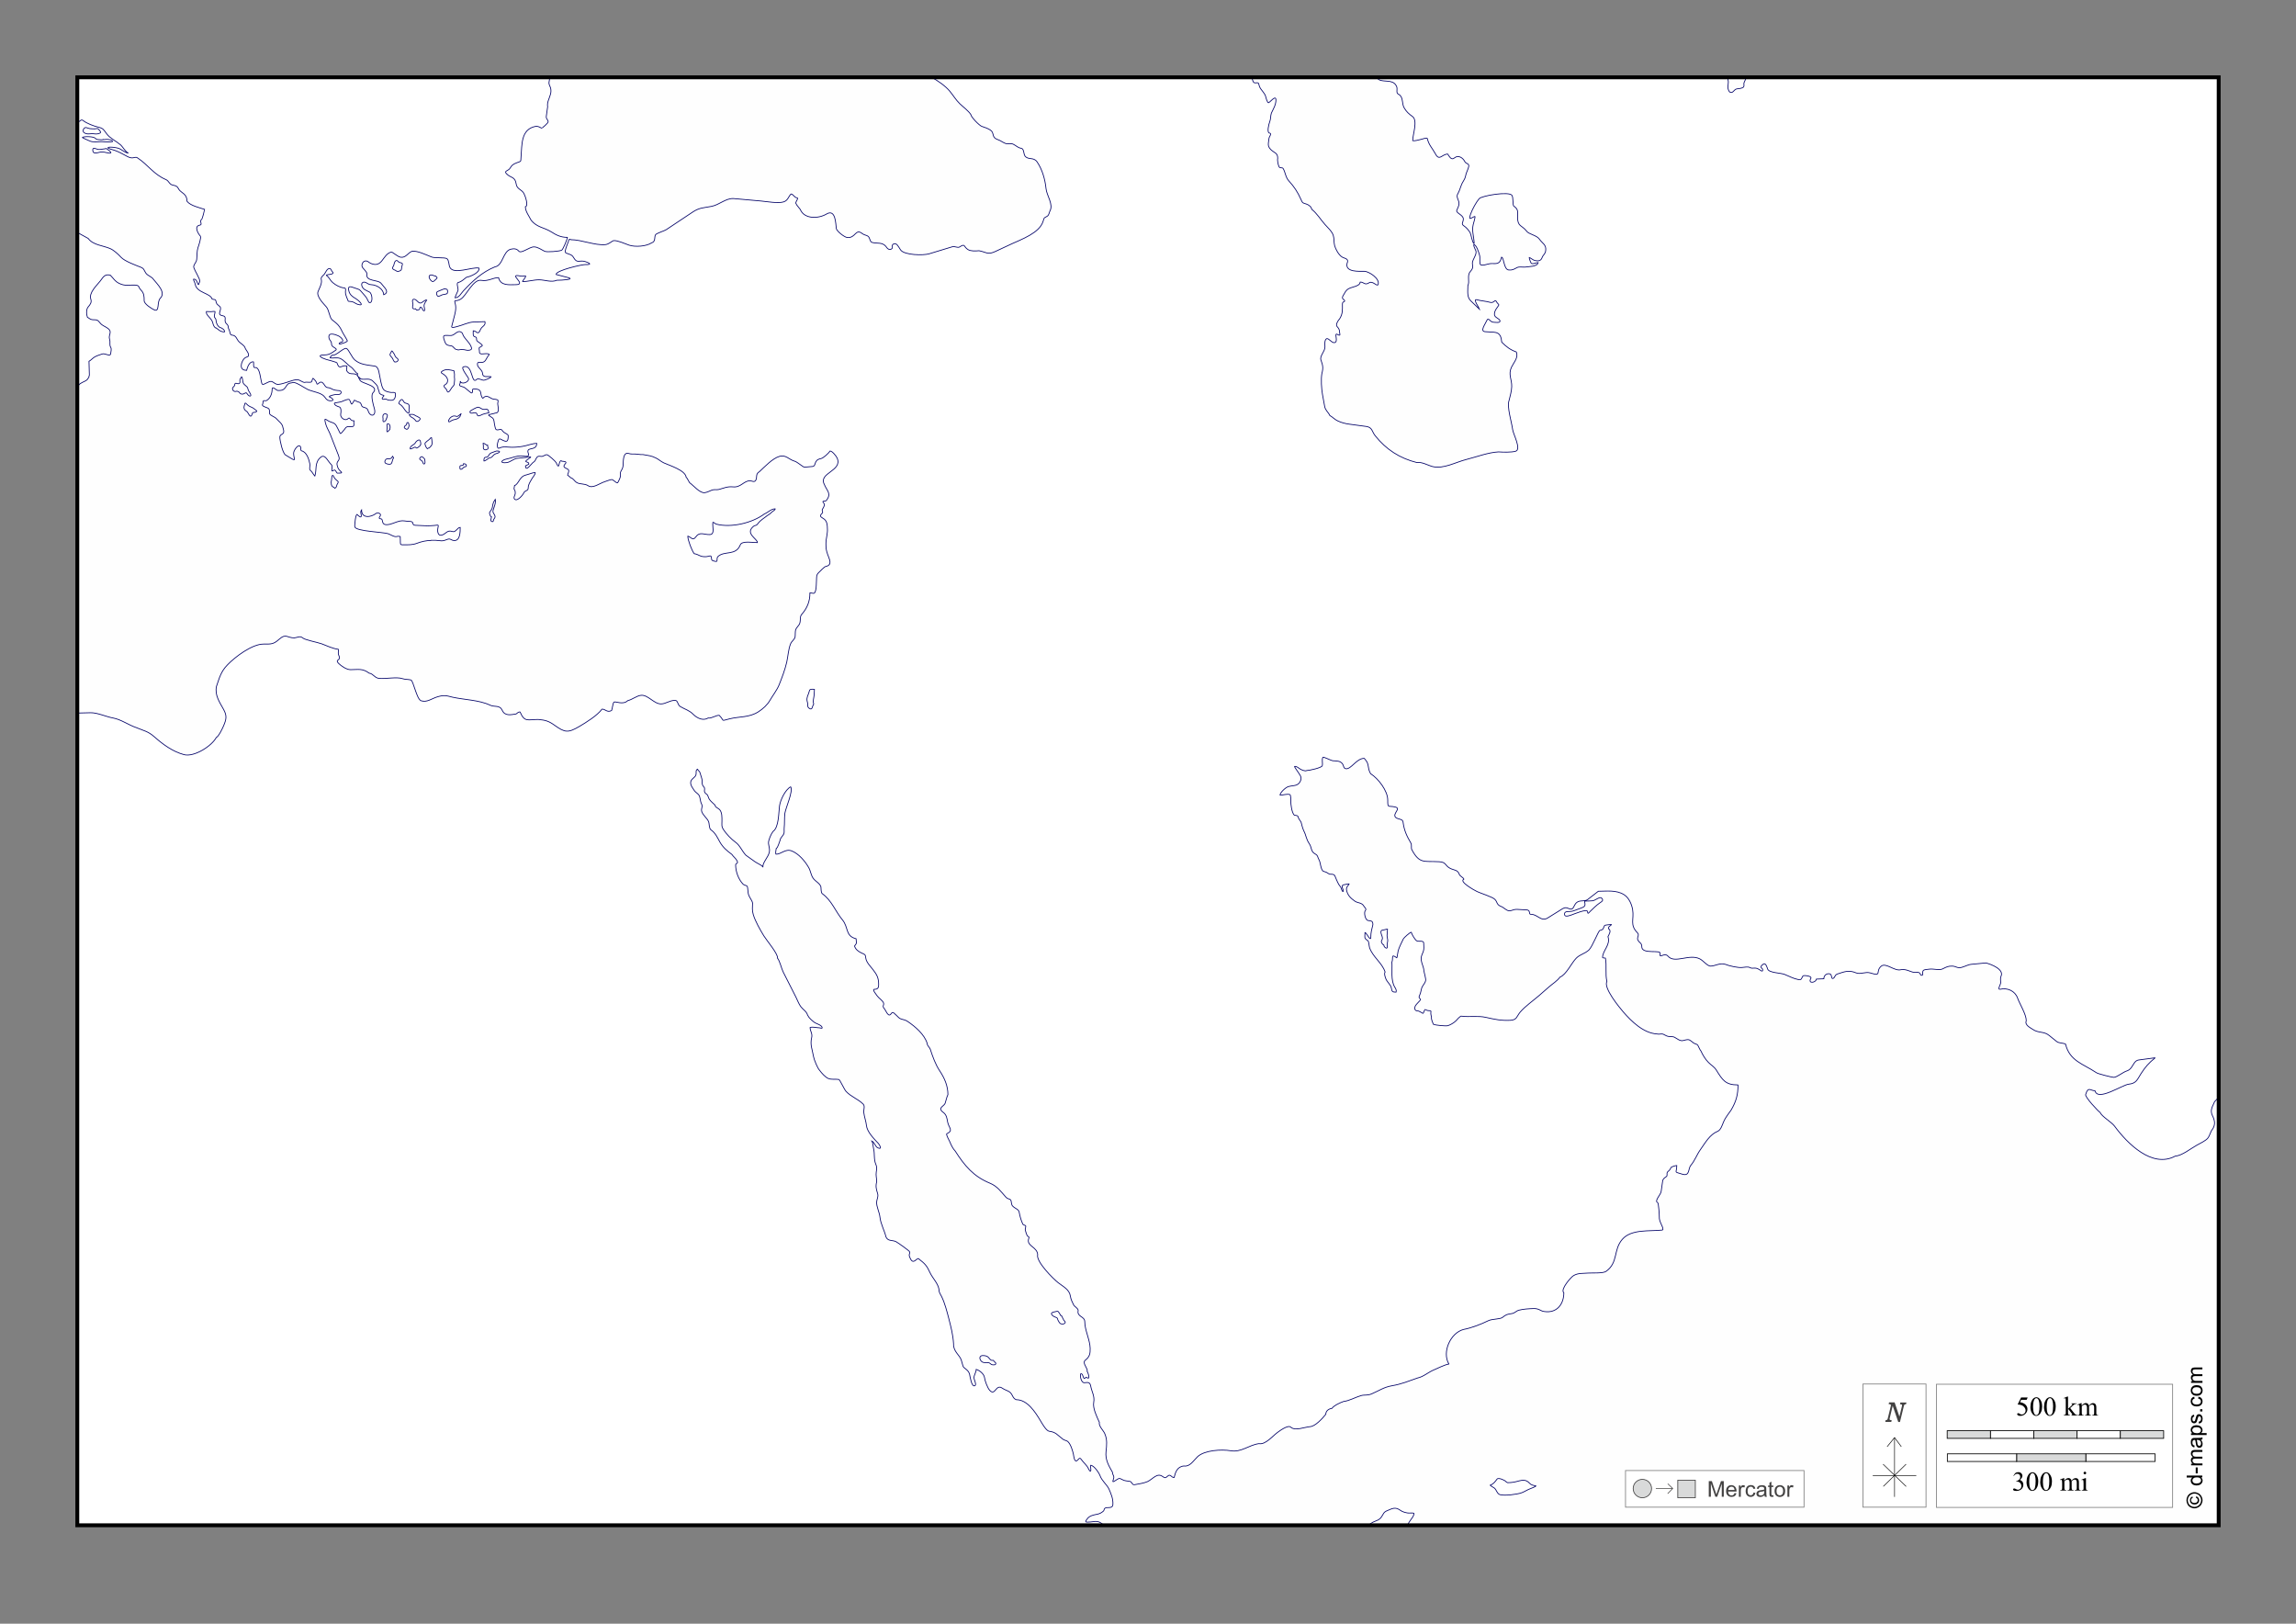 <?xml version="1.0" encoding="UTF-8"?>
<!DOCTYPE svg PUBLIC "-//W3C//DTD SVG 1.1//EN" "http://www.w3.org/Graphics/SVG/1.1/DTD/svg11.dtd">
<!-- Creator: CorelDRAW -->
<svg xmlns="http://www.w3.org/2000/svg" xml:space="preserve" width="297mm" height="210mm" version="1.1" style="shape-rendering:geometricPrecision; text-rendering:geometricPrecision; image-rendering:optimizeQuality; fill-rule:evenodd; clip-rule:evenodd"
viewBox="0 0 29700 21000"
 xmlns:xlink="http://www.w3.org/1999/xlink">
 <rect x="0" y="0" width="29700" height="21000" fill="#808080" stroke="none"/>
 <defs>
  <style type="text/css">
   <![CDATA[
    .str1 {stroke:black;stroke-width:10;stroke-opacity:0.502}
    .str3 {stroke:black;stroke-width:50}
    .str5 {stroke:#434242;stroke-width:10}
    .str2 {stroke:black;stroke-width:10}
    .str0 {stroke:#000066;stroke-width:10}
    .str6 {stroke:#2B2A29;stroke-width:7.62}
    .str4 {stroke:black;stroke-width:7.62}
    .fil6 {fill:none}
    .fil0 {fill:#FEFEFE}
    .fil8 {fill:#D9DADA}
    .fil1 {fill:white}
    .fil5 {fill:#FEFEFE;fill-rule:nonzero}
    .fil4 {fill:#D9DADA;fill-rule:nonzero}
    .fil7 {fill:#434242;fill-rule:nonzero}
    .fil3 {fill:black;fill-rule:nonzero}
    .fil2 {fill:#FEFEFE;fill-rule:nonzero;fill-opacity:0.502}
   ]]>
  </style>
 </defs>
 <g id="Plan_x0020_1">
  <rect class="fil0" x="1000" y="1000" width="27700" height="18727"/>
  <path class="fil1 str0" d="M1005 3009l136 75c64,88 194,91 286,132 48,21 103,73 139,112 48,51 186,101 252,127 48,19 42,36 67,75 24,37 79,48 101,84 51,64 163,168 87,244 -45,45 -6,182 -77,150 -35,-16 -131,-76 -131,-119 0,-56 -1,-97 -43,-139 -36,-36 -12,-61 -78,-63 -81,-3 -126,16 -203,-22 -58,-29 -68,-60 -114,-106 -74,-19 -93,28 -130,75 -49,62 -150,153 -122,236 13,40 -7,68 -34,99 -28,31 -24,99 -10,135 23,11 38,30 66,31 62,2 63,-1 101,46 25,31 68,43 100,68 60,48 0,77 20,142 12,38 -6,67 14,101 14,23 2,54 0,80 -3,47 -75,-7 -109,6 -29,11 -64,20 -92,35 -31,16 -53,46 -80,60 0,60 5,119 5,178 -3,4 -6,24 -7,30 -8,6 -12,20 -20,28 -35,33 -85,34 -115,77l-13 21 5 -1996zm-5 -2009l0 579c36,0 45,-45 77,-19 43,36 138,71 193,84 69,16 70,34 111,88 45,59 122,93 178,141 29,25 67,96 102,107 -40,0 -94,-54 -135,-64 -31,-8 -92,-18 -123,-10 -36,9 68,34 82,39 51,19 95,42 142,68 25,14 53,29 82,29 24,0 48,-17 70,0 134,88 208,213 368,281 39,17 42,62 88,71 88,16 51,44 110,87 47,34 74,61 74,122 42,57 165,84 228,105 0,10 -31,122 -35,125 -41,29 16,72 -28,79 -80,14 -18,114 8,142 14,15 -23,128 -31,149 -15,45 -11,102 -16,149 -5,44 -28,52 -39,90 -7,24 44,102 55,130 9,22 18,30 22,56 4,24 -13,36 -13,52l-1 1c-19,0 -18,-82 -67,-69 0,8 20,45 23,63 18,114 197,114 219,193 15,8 44,-1 48,21 9,49 14,41 51,75 38,35 -45,104 29,117 79,14 12,63 57,105 38,36 11,36 34,77 12,21 10,70 36,71 61,3 59,54 95,88 22,21 69,48 76,76 11,33 54,67 44,106 -3,11 -39,15 -54,32 -42,45 -71,153 25,153 1,2 3,1 5,1 10,-40 38,-122 90,-109 3,23 -6,77 16,73 59,-12 69,109 79,152 17,73 5,83 85,41 64,-33 66,0 115,21 31,14 130,-22 164,-33 37,-11 76,-28 115,-23 29,4 60,34 88,34 22,-9 56,3 81,-4 17,-5 13,-35 24,-49 4,-5 45,42 47,54 12,71 42,-64 100,28 36,58 43,23 96,54 29,17 65,21 100,23 37,2 31,61 -30,49 -15,-3 -99,16 -102,29 16,4 79,45 33,52 -47,7 -68,-14 -92,-49 -35,-51 -143,-66 -203,-89 -40,-15 -169,-107 -204,-97 -34,10 -58,2 -81,36 -36,55 -49,70 -119,67 -21,-5 -72,-65 -72,-15 0,56 -24,119 -74,146 -11,6 -34,-6 -41,6 -5,8 -1,28 -8,41 -18,29 57,39 76,55 17,14 14,40 13,60 -2,28 65,44 89,71 27,31 80,68 84,112 39,115 -36,71 -39,127 -2,41 37,210 73,231l81 49c60,36 24,-8 24,-71 0,-41 71,-139 92,-77 5,15 -5,42 12,46 65,15 94,107 106,168 5,23 -10,70 4,81 30,24 36,51 61,77 27,-82 -8,-174 76,-244 57,-47 94,58 135,94 21,19 8,48 8,72 0,33 21,-10 43,3 11,7 21,37 29,37 109,0 28,-11 5,-75 -37,-100 45,-64 9,-156l-106 -271c-20,-50 -49,-90 -62,-145 -22,-91 11,-35 59,-18 62,22 69,22 102,91l29 59c9,18 46,-44 57,-51 27,-46 46,-35 92,-35 47,0 21,-40 30,-75 -59,0 -46,-59 -79,-27 -35,34 -102,-14 -93,-61 5,-26 11,-84 -20,-93 -21,-6 -61,-20 -62,-47 0,-6 72,-12 94,-21 21,-8 82,-39 101,-26 8,5 22,73 34,56 55,-74 -2,-50 94,-21 21,6 25,30 32,47 12,28 67,10 81,59 26,92 111,76 81,-27 -12,-41 -50,-170 -17,-202 83,-83 -102,-113 -153,-147 -36,-25 -28,-73 -64,-90 -46,-22 -90,13 -126,-53 2,-18 6,-37 6,-55 -30,-10 -43,-3 -75,8 -37,13 -44,-27 -54,-50 -4,-10 -121,-39 -141,-45 -57,-17 -130,-58 -19,-58 61,0 95,-27 143,-61 34,-23 -53,-35 -53,-76 0,-49 -28,-46 -34,-86 -13,-81 98,-35 129,-20 22,11 83,67 29,78 -24,5 -45,34 0,21 22,-6 62,-18 80,-34 6,-5 -47,-86 -57,-105 -22,-42 -33,-72 -65,-107 -24,-25 -50,-43 -76,-65 -32,-27 -39,-125 -72,-164 -37,-44 -133,-136 -109,-200 14,-38 36,-72 43,-113 10,-61 -29,-49 37,-110 19,-24 33,-70 64,-75 26,-4 24,25 41,41 48,45 -101,30 -74,50 35,26 47,63 77,89 44,37 95,65 152,71 23,3 16,28 15,44 -2,31 6,51 17,82 31,58 -4,42 64,51 26,3 51,27 77,35 104,31 6,-57 -26,-75 -42,-23 -76,-50 -88,-97 -20,-77 28,-57 74,-40 54,20 59,11 98,60 20,26 47,49 62,78 4,8 25,53 31,53 52,4 36,-119 3,-137 -44,-24 -88,-33 -101,-85 -9,-37 21,-53 50,-40 32,14 37,28 75,29 66,2 158,56 158,130 8,0 19,-12 27,-16 38,-39 -33,-92 -57,-128 -38,-57 -207,-20 -187,-128 3,-17 -41,-62 -53,-76 -24,-26 -6,-81 28,-88 35,-7 47,18 74,30 155,66 151,-116 266,-146 17,-4 81,62 125,67 66,8 92,-60 146,-78 73,-7 180,47 249,74 48,19 171,2 201,23 26,18 23,82 37,111 49,100 286,-8 377,10 14,58 -113,111 -162,119 -36,26 -60,56 -106,67 -32,8 7,78 -5,109 -11,28 -30,60 -37,89 53,0 77,-56 108,-89 118,-126 241,-243 409,-311 103,-15 102,-202 204,-228 40,-10 77,-8 103,24 32,39 136,-54 197,-54 50,0 96,37 139,57 28,13 194,1 221,-15 16,-9 73,-144 73,-165 -85,0 -141,-28 -212,-73 -91,-57 -181,-54 -257,-148 -27,-54 -75,-115 -75,-175 45,-11 -4,-147 -20,-174 -27,-49 -89,-54 -98,-117 -15,-105 -70,-76 -127,-137 -36,-38 27,-34 49,-74 23,-41 42,-49 87,-68 61,-22 47,-8 53,-77 13,-152 -5,-356 189,-393 27,-5 56,12 78,24 2,1 88,-66 84,-87 -6,-28 -29,-32 -24,-69l17 -122c-10,-57 24,-110 37,-162 7,-26 8,-51 2,-77 -6,-25 -22,-43 -22,-70l12 -77 -6113 0zm21583 0l6117 0 0 13193 -54 56c-11,33 -32,61 -39,98 -6,29 0,58 13,84 29,58 40,113 1,172 -26,28 -34,81 -61,116 -27,35 -102,69 -141,91 -80,44 -191,136 -282,143 -296,159 -617,-161 -783,-387 -40,-54 -168,-127 -186,-176 -28,-19 -199,-201 -189,-234 33,-109 61,-49 120,-49l1 1c36,141 350,-77 438,-86 97,-10 109,-60 157,-136 54,-84 102,-140 180,-202l0 -3 -208 28c-78,10 -72,116 -156,142 -47,14 -128,82 -168,83 -21,0 -218,-48 -229,-63 -171,-114 -341,-148 -395,-367 -33,-17 -85,-10 -115,-34l-98 -79c-68,-55 -136,-27 -210,-77 -32,-22 -109,-57 -85,-112 0,-83 -84,-214 -113,-295 -33,-91 -129,-134 -223,-113 -43,10 5,-61 5,-84 0,-25 -7,-61 4,-83 43,-89 -123,-155 -195,-173l-190 18c-53,5 -108,45 -158,44 -27,-1 -55,-21 -85,-21 -57,-2 -78,12 -127,36 -42,21 -117,-3 -168,3 -89,10 -91,5 -91,76 -44,22 -10,-44 -81,-34 -62,10 -117,-48 -197,-35 -85,26 -199,-99 -260,-43 -76,69 18,134 -140,85 -61,-19 -128,23 -184,-1 -93,-39 -151,-14 -237,14 -42,13 -29,46 -61,59 -24,9 -10,-51 -38,-59 -46,-13 -80,24 -80,63l-96 4c-6,48 -114,64 -72,-8 20,-34 -96,-44 -102,-33 -23,38 -16,56 -64,46 -64,-13 -115,-43 -174,-66 -50,-20 -203,-19 -219,-70 -5,-16 -25,-86 -55,-63 -71,53 1,42 -9,83 -5,19 -32,-5 -40,-10 -63,-42 -82,-4 -127,-29 -23,-13 -76,-2 -101,0 -51,5 -168,-21 -215,-41 -70,-23 -132,23 -192,23 -40,0 -95,-73 -139,-94 -137,-69 -324,67 -411,-35 -46,-54 -118,42 -101,-35 11,-51 -227,13 -237,-79 0,-60 -26,-51 -49,-90 -22,-36 23,-67 -7,-97 -104,-105 -42,-174 -63,-300 -12,-72 -49,-156 -113,-195 -100,-62 -224,-43 -331,-43l-138 107c-30,23 -78,12 -115,24 -80,28 -48,130 -133,91 -43,-20 -66,-4 -101,19l-169 105c-85,53 -134,-54 -217,-47 -33,-4 2,-55 -55,-58l-127 -7c-35,-2 -64,18 -94,19 -39,1 -70,-42 -107,-56 -65,-24 -46,-59 -84,-94 -33,-31 -177,-75 -228,-99 -40,-19 -238,-131 -171,-160 0,-16 -49,-39 -58,-60 -21,-65 -70,-54 -121,-81 -69,-37 -47,-80 -141,-85 -196,-11 -252,31 -352,-153 -15,-27 2,-60 -14,-89 -54,-93 -87,-163 -101,-273 -6,-42 -63,-29 -98,-60 -39,-50 76,-112 -1,-132 -94,-24 -99,23 -99,-91 0,-120 -123,-279 -222,-341 -27,-54 -22,-58 -33,-113 -7,-37 -27,-59 -49,-85 -101,0 -169,145 -239,134 -28,-4 -27,-40 -40,-60 -30,-44 -77,-39 -126,-43 -28,-2 -125,-58 -131,-43 -15,37 2,75 -7,108 -7,26 -170,62 -202,62 -16,12 -68,-9 -84,-20 -19,-13 -46,-37 -71,-34 -9,1 31,52 36,62 23,38 62,73 41,122 -32,77 -90,58 -160,78 -33,10 -106,76 -106,110 39,0 87,-18 126,-8 15,4 13,68 13,83 0,47 12,140 40,178 12,16 47,1 54,26 9,34 23,41 39,70 7,29 22,86 35,112 33,63 29,106 72,168 31,44 18,101 73,130 43,23 30,40 54,81 18,31 21,136 58,146 40,11 29,8 65,30 29,17 50,-5 78,23 15,35 35,86 54,118 14,23 28,30 34,60 1,6 19,47 23,23 3,-18 -35,-70 2,-80 10,-3 73,-12 74,-16 0,18 -42,40 -34,83 13,69 55,107 109,145 34,24 88,17 112,59 11,20 42,40 23,60 -23,24 -3,122 33,130 39,8 64,0 64,54 -15,60 -27,101 -27,162 0,66 -56,-60 -75,-60 0,51 -17,74 33,102 20,11 18,70 26,94 43,122 161,194 201,314 -16,22 3,74 13,96 17,37 61,71 68,112 7,45 14,53 61,53 8,-24 -4,-44 -17,-65 -54,-88 -30,-223 -37,-323 21,-47 -19,-117 63,-56 4,3 13,-73 18,-91 11,-42 47,-113 67,-154 8,-16 87,-86 102,-86 6,26 51,103 74,113 23,10 87,-9 87,26 0,27 4,55 1,82 -6,52 -40,77 -33,139 5,43 34,96 34,135 4,30 29,107 23,131 -10,42 -42,63 -52,100 -8,29 -12,61 -25,88 -21,43 8,33 10,61 0,6 -58,59 -66,78 -15,34 -7,64 28,64 22,0 67,34 72,33 6,-2 16,-43 26,-52 1,-1 22,12 29,14 11,4 53,-2 47,16 -6,20 2,51 7,72 -5,24 15,70 26,92 23,10 162,25 188,16 35,-12 74,-35 101,-61 11,-11 61,-73 76,-61 104,13 210,-8 312,15 121,27 196,44 321,38 83,-7 76,-48 121,-103 65,-78 170,-150 247,-217l128 -112c48,-42 104,-75 143,-127 79,-29 149,-184 210,-245 49,-49 111,-57 163,-105 44,-40 123,-248 142,-253 53,-12 41,-28 61,-64 3,-6 78,-13 88,-13 1,1 1,1 1,3 -17,17 -41,23 -38,51 41,26 7,73 -7,103 36,109 -70,178 -70,270 10,10 25,3 37,8 19,96 -4,209 19,301 -47,84 160,334 212,395 106,122 260,274 437,285 28,8 54,-7 82,4 22,9 36,22 61,27 27,6 58,-2 84,12 36,19 71,54 115,41 81,-23 73,-9 133,34 14,10 43,13 52,27 8,12 29,66 40,74 25,54 56,107 98,149 35,36 73,54 101,98 81,130 118,193 280,193l1 1c0,127 -24,212 -88,322 -33,48 -77,101 -99,155 -17,41 -36,105 -75,121 -104,42 -162,150 -224,237 -47,66 -70,138 -123,202 -40,45 -10,147 -112,116 -118,-37 -71,-8 -71,-112 -16,0 -74,16 -78,31 -9,35 -41,42 -47,63 -6,18 8,36 -11,50 -23,17 -43,28 -47,58l-19 133c-6,46 -94,124 -44,146 10,5 21,160 20,182 -4,65 47,119 47,163 -2,2 -3,3 -5,6 -3,1 -2,1 -4,3 -161,18 -400,-16 -517,120 -119,138 -49,300 -211,415 -43,27 -175,17 -229,21 -66,6 -129,-3 -189,32 -36,20 -171,178 -130,219l0 2 3 2c0,143 -86,268 -255,242 -43,-4 -67,-40 -134,-38 -62,2 -132,6 -192,21 -36,9 -51,38 -92,44 -56,8 -74,11 -120,49 -32,26 -133,18 -186,44 -89,44 -219,94 -317,112 -170,43 -282,293 -192,445 -1,1 -1,1 -1,3 -50,8 -145,55 -196,77 -70,30 -133,88 -207,103 -112,39 -210,80 -329,100 -110,19 -167,64 -264,105 -58,25 -90,9 -139,23 -69,20 -156,69 -223,75 -42,14 -126,52 -153,90 -39,5 -79,31 -79,76 -45,56 -135,155 -202,160 -69,5 -196,59 -251,7 -35,-33 -140,45 -173,69 -63,46 -155,161 -239,144 -131,18 -230,116 -365,92 -117,-20 -341,-8 -430,78 -54,52 -98,131 -175,119 -90,8 -111,85 -127,149l-1 1c-33,0 -47,-50 -79,-22 -28,24 -35,34 -69,8 -71,-52 -125,32 -193,65 -37,18 -129,35 -170,41 -35,5 -30,-37 -61,-43 -30,-5 -67,-6 -94,-21 -48,-28 -48,-16 -91,9 -25,15 -46,33 -28,-14 18,-47 -11,-50 -12,-93 -49,-84 -94,-163 -83,-264 9,-83 18,-158 -17,-236 -18,-41 -81,-97 -69,-145 -32,-70 -88,-182 -73,-259 15,-77 -26,-138 -39,-209 -10,-50 -30,-50 -80,-44 -43,6 -63,-92 -48,-117 31,0 24,53 46,63 44,-33 11,-6 55,-6 12,-12 -10,-77 -20,-89l3 -11c-11,-47 -67,-100 -24,-133 56,-44 62,-85 61,-151 -3,-113 -70,-235 -70,-345 0,-72 -105,-61 -85,-145 -3,-32 -46,-47 -60,-74 -18,-36 -35,-71 -41,-111 -12,-87 -94,-124 -156,-173 -66,-51 -292,-276 -267,-365 -7,-97 -134,-108 -120,-191 6,-39 20,-26 -11,-49 -11,-9 -30,-73 -30,-88 0,-9 9,-36 7,-40 -5,-15 -30,-11 -38,-26 -20,-38 -40,-109 -47,-153 -6,-39 -53,-49 -80,-76 -28,-20 -16,-70 -32,-85 -18,-18 -34,-6 -63,-38 -63,-71 -111,-140 -205,-178 -210,-86 -327,-226 -447,-414 -31,-31 -56,-84 -72,-124 -8,-19 -52,-94 -37,-101 91,-43 23,-78 10,-153 -8,-46 -14,-92 -55,-122 -83,-61 9,-78 23,-119 12,-35 20,-80 36,-112 0,-113 -44,-214 -106,-307 -55,-83 -90,-181 -121,-276 -10,-31 -41,-48 -42,-81 -35,-115 -155,-217 -253,-283 -35,-24 -61,-21 -96,-36 -24,-11 -82,-84 -97,-80 -21,5 -29,49 -56,28 -22,-18 -33,-54 -52,-77 -31,-37 -2,-38 -9,-71 -7,-29 -65,-67 -83,-94 -7,-13 -71,-85 -36,-85 42,0 55,-18 55,-58 0,-89 -20,-127 -72,-195 -31,-40 -88,-97 -94,-149 -6,-58 -14,-46 -62,-71 -39,-20 -69,-42 -84,-86 41,-51 20,-43 20,-95 -142,-35 -95,-147 -177,-245 -92,-111 -137,-249 -259,-337 -20,-14 -15,-62 -19,-90 -15,-46 -66,-67 -96,-105 -32,-40 -36,-98 -61,-142 -48,-85 -130,-181 -221,-217 -84,-33 -143,50 -205,41 -5,-19 2,-51 5,-72 23,-12 41,-88 51,-110 2,-27 35,-53 46,-77 11,-24 3,-51 6,-77 7,-63 1,-129 9,-191 10,-70 110,-286 75,-343 -69,35 -134,172 -144,245 -12,86 -8,280 -83,331 -26,31 -63,115 -60,155 4,40 19,70 11,112 -12,66 -84,131 -84,190 -25,-25 -70,-42 -100,-63l-118 -84c-50,-51 -78,-129 -135,-169 -54,-38 -120,-108 -156,-163 -28,-43 -20,-63 -20,-111 0,-47 3,-111 -30,-148 -16,-18 -61,-32 -58,-57 -25,-25 -53,-46 -74,-75 -14,-19 -16,-52 -34,-66 -14,-10 -21,-14 -28,-30 -9,-22 10,-44 -9,-64 -26,-27 -23,-46 -23,-80 0,-28 -20,-73 -27,-102 -6,-27 -26,-28 -33,-49 -27,12 -14,43 -19,68 -8,44 -70,55 -70,106 0,41 25,66 45,99 14,23 40,36 58,57 23,26 19,82 36,115 23,43 -7,61 4,101 18,54 69,85 89,132 11,26 6,90 30,106 57,40 82,95 115,156 39,70 94,117 156,162 20,31 52,51 69,86 17,36 -20,25 -20,51 0,82 35,185 97,249 13,13 45,15 54,28 6,9 8,82 15,104 11,38 47,76 53,111 0,59 -9,89 9,149 27,90 88,195 137,276 29,49 189,238 176,287 32,40 50,132 75,182l164 323c22,43 36,88 65,126 29,38 72,58 86,107 19,39 55,68 87,93 21,17 105,37 101,73 -1,8 -30,-2 -35,-2 -41,0 -84,-16 -121,-4 0,47 34,78 20,133 -22,91 10,154 24,241 7,41 52,153 81,182 24,33 72,87 110,103 44,18 91,6 137,13 14,2 68,127 94,155 66,70 154,97 221,164 26,26 4,71 8,109 6,56 29,113 34,166 8,84 99,175 154,233 16,17 55,88 -9,56 -31,-15 -44,-76 -76,-87 16,21 16,68 23,97 18,70 0,141 31,208 14,30 9,65 4,97 -7,43 6,82 6,124 -17,61 -5,98 12,155 12,41 -11,71 -13,108 -3,62 36,130 43,197 10,89 57,168 78,255 25,58 82,38 128,60 19,9 181,122 180,135 -3,41 -18,28 3,76 43,102 87,-7 111,11 83,65 105,87 149,183 33,71 115,148 115,230 3,26 22,53 34,77 40,81 69,193 92,282 29,114 55,210 62,330 -5,97 81,145 100,209l22 77c9,31 69,44 85,105 5,20 25,175 70,148 24,-14 -14,-78 -13,-105 2,-35 29,-69 29,-105 43,11 102,61 107,105 5,41 39,134 67,165 74,81 78,-89 165,-26 32,24 75,28 104,58 29,29 31,75 76,90 143,0 245,160 312,272 20,34 75,131 113,136 87,11 104,47 168,95 24,24 59,23 76,41 36,36 60,118 70,165 3,17 12,104 45,79 29,-21 32,-50 58,-13 26,38 69,71 88,112 2,5 24,49 31,35 9,-17 -5,-53 0,-74 42,0 108,97 121,133 26,70 82,109 115,171 28,66 56,127 52,202 -4,65 -80,26 -106,52 -10,10 -5,24 -17,35 -57,50 -94,35 -156,60 -18,7 -41,22 -51,38 -3,4 -30,36 -20,38 2,16 106,-3 124,-3 52,0 74,20 111,52l-13282 0 0 -10507 11 0 161 -4c88,-2 203,52 291,68 106,19 200,91 303,125 93,40 149,45 230,117 112,99 239,193 386,232 130,34 357,-110 417,-222 30,-12 80,-117 94,-150 36,-85 47,-130 -2,-217 -50,-90 -113,-180 -90,-293 38,-110 55,-189 142,-279 100,-104 318,-269 467,-269 99,0 127,5 203,-63 87,-78 102,-17 195,-17 40,-4 76,-30 108,0 29,27 194,57 247,77 69,27 142,61 215,71 4,19 -3,39 0,61 3,16 15,34 15,49 0,31 -57,27 -12,72 35,35 103,81 154,81 97,0 155,-20 241,45 54,7 70,62 129,68 88,8 228,-22 301,3 36,12 74,8 110,17 32,8 75,250 132,269 75,25 136,-27 206,-49 84,-26 115,-20 201,3 148,33 348,37 483,102 66,31 127,-6 161,70 34,76 117,54 178,45 11,-10 34,-27 48,-27 2,2 3,3 5,4 57,133 98,94 233,94 93,8 137,21 212,75 133,95 173,102 321,15 90,-53 230,-140 292,-223 40,-6 66,50 125,17 10,-25 15,-97 31,-109l2 0c16,-12 117,41 176,-19 57,-12 112,-61 169,-68 90,-12 168,111 260,111 63,0 110,-46 182,-46 40,0 30,57 68,80 63,38 112,45 167,100 50,50 126,89 194,48 40,9 97,-35 142,-35 77,77 11,76 134,46 128,-32 254,-15 373,-91 59,-38 115,-88 150,-149 31,-54 94,-137 118,-199 38,-95 76,-195 99,-294 16,-72 22,-167 48,-233 19,-48 53,-53 61,-99 5,-87 -6,-84 47,-147 32,-38 8,-105 35,-136 75,-85 109,-170 109,-281 42,0 59,27 74,-33 11,-45 7,-86 11,-132 3,-49 -5,-66 33,-102 14,-14 69,-71 84,-74 95,-20 50,-91 26,-160 -18,-52 -21,-79 -21,-136 0,-69 25,-132 19,-199 0,-42 -6,-91 -41,-118 -35,-27 -74,-32 -26,-77 17,-16 -10,-30 4,-53 16,-26 37,-56 11,-84 -22,-23 17,-17 28,-21 13,-5 20,-19 27,-31 45,-73 -20,-118 -42,-182 -83,-151 239,-173 165,-342 -10,-24 -63,-91 -91,-91 -18,27 -87,93 -121,99 -96,17 -55,96 -105,101l-106 9c-16,1 -91,-67 -126,-77 -78,-23 -113,-86 -196,-63 -91,26 -191,134 -260,198 -55,31 -25,73 -48,112 -19,31 -49,6 -75,6 -79,0 -118,89 -217,79 -73,-7 -115,14 -183,33 -32,8 -61,-3 -93,9 -29,12 -60,28 -91,33 -63,10 -148,-96 -197,-129l0 0c-10,-14 -31,-63 -44,-71 -11,-91 -219,-153 -288,-185 -37,-17 -66,-45 -102,-63 -63,-32 -102,-32 -169,-45 -36,3 -72,-7 -108,-7 -28,0 -51,2 -77,-7 -72,-22 -69,98 -71,141 -2,42 -8,52 -29,89 -12,20 -3,38 -6,61 -4,30 -17,51 -30,78 -2,3 -7,7 -7,10l-1 1c-26,0 -55,-47 -79,-42 -33,6 -57,18 -89,28 -61,19 -152,92 -212,51 -45,-30 -104,-15 -148,-41 -30,-18 -43,-54 -77,-62 -3,-5 -34,-31 -40,-33 0,-21 16,-34 14,-60 -2,-26 -61,-30 -62,-54 -1,-22 27,-38 26,-50 -2,-23 -58,-8 -63,-24 -19,0 -26,54 -31,66 -8,21 -30,-35 -33,-41 -9,-17 -102,-102 -120,-102 -32,0 -44,29 -82,21 -66,-13 -49,55 -93,77 -20,10 -101,135 -101,46 14,-5 29,-16 42,-21 0,-10 2,-13 -7,-21 -6,-5 -34,-11 -33,-16 8,-21 89,-60 60,-57l-170 18c-46,5 -88,49 -134,55 -98,12 -74,-32 1,-47 59,-11 120,-40 182,-40 26,0 108,24 99,-21 -3,-17 -16,-32 -7,-50 16,-35 112,-3 112,-91 -44,0 -108,23 -152,33 -52,12 -114,18 -168,18 -68,0 -103,-17 -168,12 -25,11 -24,-51 -19,-63 8,-19 9,-71 42,-53 80,44 96,37 96,-46 0,-17 -39,-31 -53,-42 -38,-30 -21,-47 -70,-35 -46,11 -42,-19 -52,-58 -8,-29 -4,-76 -30,-96 -41,-33 -82,-35 -10,-49 16,-3 31,-6 47,-12 65,0 33,-85 32,-121 0,-11 7,-34 4,-43 -5,-14 -49,-16 -61,-17 -40,-9 -71,-53 -116,-28 -6,3 -19,21 -22,17 -42,-52 3,-109 -87,-120 -80,-10 -21,34 -54,52 -9,5 -80,-67 -103,-76 -36,-14 -69,-10 -47,-49 4,-7 -1,-26 3,-26 11,44 107,17 107,-33 0,-15 -105,-139 -69,-153 126,-48 101,236 172,162 21,-21 67,10 93,10 16,0 92,-31 95,-45 -39,-10 -108,19 -111,-44 -3,-48 -64,-72 -66,-113 -2,-43 27,-27 54,-28 51,-3 56,-44 80,-78 2,-3 23,-26 17,-29 -44,-22 -119,19 -125,-24 2,-20 -5,-36 -4,-56 0,-8 32,-18 40,-29 11,-15 -64,-52 -71,-68 -8,-22 8,-41 -24,-48 -30,-6 -21,-50 -21,-78 43,0 60,68 93,-15 18,-45 71,-49 58,-103l-146 5c-68,2 -139,40 -205,56 -14,3 -86,29 -79,1l27 -105c16,-61 36,-124 19,-189 -12,-43 -10,-36 26,-41 15,-2 30,-9 43,-17 74,-41 162,-264 269,-244 84,16 152,-35 222,-35 27,109 138,91 223,91 154,0 -115,-150 58,-112 24,5 46,0 70,0 0,25 -40,57 -40,72 71,0 141,-23 213,-23 74,0 160,37 229,6 69,0 240,-11 145,-35l-154 -40c0,-54 337,-129 378,-128 101,4 46,-25 -1,-39 -75,-23 -104,30 -149,-50 -26,-47 -59,-40 -102,-63 -27,-14 35,-142 43,-173 4,-1 20,-4 21,3 140,0 313,77 448,64 49,-5 88,-51 109,-52 51,-3 148,42 198,59 78,26 221,17 291,-30 56,-15 32,-79 51,-105 16,-21 111,-48 139,-66l344 -229c84,-56 144,-53 237,-71 108,-20 182,-105 287,-102l358 32c75,7 218,33 289,12 59,-17 63,-68 98,-103 28,0 46,51 84,51 11,14 -37,63 -17,77 2,13 43,56 53,72 53,130 240,119 338,60 121,-73 120,129 128,186 5,36 105,113 141,117 111,12 105,-123 196,-50 20,16 47,19 68,30 35,19 24,75 59,84 66,17 127,-6 176,49 16,25 43,57 74,35 29,-20 -9,-43 25,-63 43,-25 70,44 92,75 49,70 296,73 369,51l300 -91c36,-11 69,20 97,1 73,-49 50,1 106,35 38,23 100,19 143,15 99,19 112,57 215,8l206 -96c125,-58 359,-140 407,-289 22,-67 6,-37 57,-71 18,-12 24,-45 31,-63 51,-87 -40,-201 -49,-292 -12,-119 -48,-246 -115,-345 -46,-68 -112,-22 -156,-75 -20,-25 -13,-94 -47,-101 -55,-11 -61,-32 -105,-53 -34,-17 -68,0 -100,-10 -37,-13 -63,-38 -103,-51 -83,-28 -38,-86 -93,-122 -32,-21 -74,-37 -111,-48 -31,-9 -140,-121 -142,-152 -29,-48 -102,-101 -144,-142 -49,-47 -85,-108 -128,-160 -53,-65 -163,-145 -238,-180l4134 0c29,8 10,78 61,71 47,-6 34,9 48,47 18,46 70,84 81,132 3,15 19,71 34,78 13,6 98,-110 98,-36 0,63 -32,113 -59,170 -12,36 -7,75 -21,111 -10,25 -42,141 -2,148 34,6 -5,41 -8,70 -7,66 -24,96 26,145 45,43 87,39 87,110 -7,27 5,85 18,111 12,23 41,2 53,23 28,47 30,112 73,159 69,75 114,144 155,236 23,51 20,47 71,63 29,9 66,36 70,68 70,56 111,128 169,194 37,42 93,90 110,145 13,41 6,87 17,130 12,47 54,122 96,148 35,22 94,18 65,84 -25,115 159,101 224,101 56,0 207,96 177,172 -12,29 -71,-53 -115,-24 -58,38 -66,-9 -115,-9 0,2 0,1 -2,2 0,52 -109,61 -148,84 -42,24 -48,53 -73,92 -28,45 28,50 21,68 -7,17 -29,2 -29,42 0,71 6,121 -36,188 -18,16 -54,75 -35,97 23,27 34,40 34,76 0,15 22,58 -27,29 -52,-30 21,102 -42,106 -35,3 -78,-68 -102,-49 -26,19 -18,76 -18,104 0,62 -70,115 -52,169 24,70 33,99 12,176 -13,73 -5,196 8,270l28 153c10,55 47,75 67,119 36,20 63,52 102,70 49,23 100,36 155,43l215 29c79,11 73,68 115,120 142,178 316,291 540,347 63,-12 143,37 204,52 139,34 302,-59 435,-92 131,-33 282,-91 416,-98 58,4 164,7 220,-8 81,-23 -30,-222 -37,-281 -11,-90 -78,-299 -46,-377 14,-57 32,-119 34,-178 3,-95 -48,-157 -3,-252 31,-64 93,-125 62,-197 -78,-28 -128,-66 -188,-126 -7,-60 -15,-124 -101,-129l-114 -7c-71,-4 4,-102 20,-141 23,-56 42,19 88,19 21,0 96,15 83,-22 -9,-27 -65,-38 -70,-73 -4,-25 8,-56 22,-77 55,-80 35,-35 0,-100 -15,-28 -30,28 -76,15 -57,-16 -118,-19 -176,-34 -55,-14 35,109 39,126l-115 -111c-53,-51 -38,-123 -38,-199 27,-51 -14,-128 31,-180 30,-35 37,-50 28,-96 -9,-50 47,-101 47,-157 0,-28 -30,-54 -30,-96 35,0 67,108 74,134 11,37 -1,76 8,115 10,41 102,-5 146,-4 79,3 111,4 132,-83 33,8 27,159 92,166 43,5 69,-9 104,-29 31,-17 71,-6 105,-8 43,-8 161,-2 172,-59 -29,0 -49,20 -84,13 -12,-3 -32,-67 -32,-79 10,0 52,36 74,40 45,9 78,5 93,-38 12,-35 39,-43 46,-87 12,-81 -42,-95 -81,-152 -37,-53 -140,-62 -167,-105 -60,-77 -115,-55 -115,-176 0,-70 14,-103 -49,-146 -16,-11 -5,-108 -23,-138 -34,-57 -392,3 -425,42 -40,47 -87,135 -109,194 -3,9 -20,55 -11,61 9,6 47,-22 63,-25 13,-3 -16,86 -20,104 -21,85 12,167 12,247 -21,0 -39,-114 -50,-137 -17,-33 -51,-72 -83,-93 -40,-27 -7,-42 -7,-89 0,-52 -96,-75 -85,-110 12,-35 31,-56 29,-96 -2,-40 -43,-81 -13,-123 22,-39 34,-91 54,-133 14,-29 37,-55 43,-89 8,-48 30,-79 41,-123 12,-47 -35,-36 -50,-68 -23,-47 -83,-90 -133,-48 -42,36 -65,-17 -88,-49 -75,0 -108,100 -162,-8 -42,-75 -83,-111 -102,-194 -3,-14 -70,10 -85,13 -31,6 -74,22 -104,15 0,-78 69,-261 -3,-312 -46,-33 -79,-62 -108,-113 -28,-49 -13,-121 -51,-159 -8,-11 -32,-19 -37,-29 -12,-24 3,-56 -8,-84 -17,-42 -46,-60 -88,-68 -33,-7 -128,-3 -149,-30l-32 -20 4549 0c3,19 10,39 10,57 0,25 -6,48 -5,74 1,16 11,47 24,56 15,10 29,7 43,-6 15,-13 26,-31 47,-35 25,-4 51,-4 74,-15 34,-15 10,-46 22,-70l28 -62zm-21345 665c-16,4 -42,0 -60,0 -27,0 -39,-10 -63,-15 -29,-6 -52,42 -32,61 41,38 89,11 137,20 19,3 45,2 63,-5 8,-3 22,-9 18,-20 -3,-9 -31,-43 -40,-44l-23 3zm97 140c-13,6 -41,2 -55,1 -22,-1 -33,-2 -47,-18 -23,-24 -142,-26 -168,-11 0,7 85,41 100,48 39,17 102,7 144,7 45,0 102,9 144,0l3 -3c0,-21 -55,-25 -71,-26l-50 3zm42 116c-16,5 -31,4 -47,7 -19,3 -38,7 -58,5 -27,-3 -73,-37 -72,7 2,70 77,25 115,25 21,0 47,5 67,10 7,2 47,11 50,2 14,0 -26,-37 -33,-39l-23 -17zm1419 2322c-19,-1 -35,-35 -39,-51 -10,-41 -17,-49 -42,-80 -17,-21 -53,-51 -45,-83 19,0 39,2 60,2 18,0 35,-6 51,-2 4,23 -18,58 -4,77 17,23 16,21 19,50 2,26 26,73 53,80 22,6 57,29 57,55 -21,7 -68,-11 -82,-29l-28 -20zm268 816c-28,13 -58,-4 -56,-36 1,-18 26,-22 28,-45 4,-46 37,1 62,-21 11,-10 3,-32 5,-45 3,-17 18,-27 22,-39 10,0 15,57 17,67 8,42 60,52 64,85 3,20 18,45 28,59 6,8 22,42 -3,38 -21,-3 -29,-27 -43,-40 -7,-7 -35,14 -45,15 -34,2 -33,-5 -56,-31l-24 -7zm206 277c-10,13 -8,31 -20,43 -15,15 -32,-22 -38,-31 -10,-14 -10,-21 -25,-30 -27,-16 -36,-38 -28,-68 4,-14 7,-25 12,-38 2,-4 33,27 39,32 25,19 57,24 79,44 9,8 20,17 30,24 14,10 -19,21 -27,21l-22 3zm1045 964c-30,-2 -36,-59 -28,-81 4,-12 2,-71 16,-71 9,0 12,12 15,19 8,17 23,34 37,45 28,21 24,22 7,51 -12,21 -2,34 -29,52l-18 -15zm1259 690c-58,0 -124,15 -179,36 -60,23 -111,20 -174,20 -29,0 -43,4 -42,-29 1,-26 -2,-54 -2,-78 -11,-4 -24,-3 -37,-2 -34,16 -86,-23 -118,-34 -67,-22 -415,-31 -432,-88 -6,-18 12,-185 32,-159 6,8 45,44 50,24 8,-29 -19,-53 5,-85 0,117 126,94 185,47 17,-14 52,-8 60,14 6,17 -43,52 3,54 41,2 -3,78 80,76 59,-2 109,-35 167,-47 46,-10 77,4 121,4 80,0 21,49 81,51l158 7c30,-3 59,-1 88,-5 67,-9 49,-9 42,49 -4,28 5,86 46,77 65,-13 70,-73 146,-47 41,14 63,-54 99,-54 0,53 1,170 -74,170 -49,0 -47,-35 -101,-12 -63,26 -74,13 -142,9l-61 0zm783 -305c-15,-4 -25,-38 -25,-52 0,-8 18,-30 23,-38 16,-22 14,-44 20,-68 3,-11 7,-29 13,-38 4,-6 17,-25 19,-29 8,37 -7,73 -18,107 -6,21 -20,46 -7,67 20,34 35,48 6,81 -7,8 -1,20 -11,29 -6,6 -16,2 -22,-3 -12,-9 -4,-18 -3,-30l6 -26zm300 -404c49,-23 62,-99 119,-128 19,-9 48,-14 69,-22 21,-8 56,-19 77,-19 0,2 0,1 2,2 0,24 -32,57 -43,77 -22,40 -48,74 -48,118 0,46 -43,28 -60,70 -10,24 -82,109 -115,78 -22,-20 7,-55 7,-75 0,-33 0,-28 -16,-60l7 -42zm-263 -438c-16,6 -43,13 -57,25 -17,16 -19,45 -46,45 -33,0 -31,23 -31,49 13,3 51,-29 64,-37 8,-5 18,-5 26,-7 13,-4 26,-23 36,-33 16,-15 36,-20 56,-26 7,-2 21,-8 20,-18 -1,-9 -33,-8 -40,-8l-30 10zm-88 -84c-10,0 -21,-10 -29,-15 -10,-6 -17,-11 -28,-11 0,13 4,24 4,37 -1,22 -6,40 20,47 13,3 20,-2 31,-7 3,-2 6,0 7,-4 3,-7 2,-16 1,-23l-7 -23zm-311 239c6,26 -21,20 -37,24 -12,3 -9,19 -9,29 0,13 4,23 19,18 20,-6 25,-31 47,-32 8,0 18,-3 18,-13 0,-8 -2,-12 -7,-18 -4,-4 -9,-4 -14,-7l-16 -2zm-466 -194c-13,-7 -25,-37 -29,-50 -2,-6 -5,-21 0,-25 7,-6 12,-13 19,-19 12,-11 28,-19 38,-31 5,-6 16,-21 25,-19 4,22 6,44 7,67 0,8 0,18 -3,25 -2,5 -8,10 -8,15 -15,7 -16,28 -36,28l-13 8zm-87 -56c3,-12 -3,-42 -9,-52 -7,-11 -23,-4 -31,1 -14,8 -20,13 -27,27 -17,34 -74,38 -69,82 18,0 28,-9 44,-16 13,-6 24,-12 32,1 9,15 39,-18 47,-21l14 -21zm52 188c-15,-8 -22,-30 -42,-30 -8,0 -23,19 -24,26 -2,9 17,20 23,24 4,3 7,5 10,8 9,10 9,24 16,33 3,4 8,6 13,2 10,-8 9,-24 7,-35l-4 -28zm-416 -35c-11,24 -23,34 -50,34 -15,0 -31,-4 -41,12 -10,15 -15,34 2,45 15,10 61,21 74,2 14,-21 11,-51 28,-72l-12 -21zm886 -550c-13,10 -25,22 -40,31 -15,9 -25,0 -39,-2 -23,-4 -45,9 -61,24 -8,8 -28,37 -21,48 8,13 33,-10 41,-14 19,-10 43,-12 64,-19 16,-5 47,-27 47,-46l9 -22zm-567 35c-11,-1 -31,-18 -44,-23 -18,-7 -41,-2 -59,-2 0,8 5,11 10,19 12,16 36,22 50,36 6,6 14,12 19,19 8,13 16,21 34,13 18,-8 42,-32 16,-47l-26 -15zm-396 21c6,-12 17,-36 5,-47 -7,-6 -26,-10 -35,-6 -23,10 -20,41 -16,61 2,11 -5,23 1,34 9,16 27,-6 34,-13l12 -29zm46 117c-2,-10 -3,-19 -7,-29 -4,-9 -23,-20 -31,-10 -7,10 -3,26 -2,37 2,18 -4,34 -3,52 2,32 31,-15 39,-21l4 -30zm1278 -184c-7,-17 -6,-47 -31,-47 -19,0 -36,6 -55,-2 -18,-7 -31,-21 -51,-24 -21,-3 -71,29 -90,39 -35,19 -19,45 19,36 16,-4 39,-9 50,7 6,9 4,20 14,27 13,9 39,-7 51,-12 21,-10 48,-16 71,-21l22 -3zm-450 -363c0,-29 9,-63 4,-91 -3,-14 2,-32 0,-48 -1,-13 -7,-30 -7,-42 -41,-10 -95,-26 -136,-4 -11,6 -47,21 -17,37 31,17 66,47 71,83 3,26 -7,49 -29,61 -47,26 10,42 20,77 18,63 57,-37 73,-47l21 -27zm-612 353c-10,-8 -21,-21 -28,-32 -12,-18 -26,-39 -42,-54 -9,-8 -28,-18 -34,-26 -5,-7 27,-61 43,-50 18,12 18,40 45,46 45,10 49,23 46,66 -1,11 -5,17 -2,29 3,12 5,32 -11,34l-16 -12zm29 177c-3,-9 -3,-15 -4,-24 -1,-7 -5,-12 -7,-17 -13,0 -17,-6 -20,13 -1,7 -1,10 -5,16 -5,8 -14,7 -20,16 -10,14 -9,23 5,31 5,3 12,9 19,10 12,3 17,-12 23,-18l9 -27zm-374 -612c-13,-43 -12,-151 -70,-160 -91,-15 -187,-16 -260,-81 -37,-33 -76,-130 -104,-146 -36,-21 -139,102 -187,85 -6,6 -28,27 -28,35 41,8 89,-8 129,7 52,21 96,83 145,114 23,14 63,79 84,84 0,3 -7,25 -4,25 0,10 37,29 41,43 61,15 120,-21 169,38 17,20 47,40 52,66 5,25 22,63 24,82 11,9 21,18 35,21 4,1 23,4 23,10 0,6 -42,37 -14,46 15,5 31,-11 47,1 15,11 63,16 82,9 30,-11 38,-60 32,-88 -4,-17 -40,-8 -54,-10 -35,-5 -78,-12 -101,-42 -17,-22 -28,-75 -34,-102l-7 -36zm173 -230c-3,-11 -10,-25 -17,-35 -12,-18 -39,-33 -25,-57 5,-9 12,-20 16,-31 5,-15 23,22 27,26 9,10 15,29 21,41 9,16 27,23 36,38 4,7 -2,18 -6,23 -10,12 -23,12 -38,11l-15 -17zm814 -146c-23,4 -39,-42 -68,-46 -31,-4 -61,-6 -76,-38 -7,-15 -35,-80 -18,-92 16,-11 72,-1 95,-4 50,-6 81,-79 135,-38 9,6 15,28 20,39 29,54 95,102 107,163 5,28 -48,31 -65,26 -36,-10 -71,-11 -109,-3l-21 -7zm-531 -526c-8,4 -30,3 -35,-7 -7,-13 2,-32 3,-46 1,-17 -23,-73 15,-70 37,3 53,59 90,48 13,-4 59,-48 73,-37 -12,16 -31,45 -34,65 -3,19 7,41 7,61 -1,25 -21,9 -26,-3 -4,-9 -10,-24 -19,-29 -16,-10 -17,7 -18,17 -2,18 -30,17 -43,17l-12 -16zm379 -258c-26,6 -50,19 -74,28 -17,7 -32,10 -32,30 0,12 6,33 17,38 15,7 47,-17 63,-20 12,-2 24,-3 35,-6 8,-2 14,-6 21,-7 3,-10 9,-18 7,-31 -2,-15 -2,-28 -22,-28l-16 -5zm-125 -167c-11,3 -15,-3 -25,-7 -15,-5 -39,-10 -48,5 -15,23 15,63 34,73 16,9 33,-10 43,-21 9,-10 26,-16 20,-31l-22 -20zm-497 -61c-6,-2 -9,-7 -14,-10 -13,-6 -31,-10 -38,-24 -7,-13 10,-28 14,-40 6,-19 11,-65 40,-64 5,0 16,12 20,16 12,12 34,11 48,20 9,5 3,24 0,32 -3,10 -6,17 -6,28 0,33 -17,39 -47,46l-16 -4zm4787 3167c-28,20 -89,63 -108,90 -36,52 -34,13 -76,55 -88,87 64,151 64,199 -54,0 -200,-26 -221,27 -59,149 -204,73 -290,153 -23,22 3,71 -30,63 -25,-6 -53,-7 -53,-34 0,-61 -27,-29 -74,-27 -80,3 -86,-29 -150,-39 -30,-37 -83,-176 -83,-226l1 -1c38,10 64,66 101,12 53,-75 104,-29 183,-32 71,-2 28,-110 40,-160 10,0 29,21 44,25 190,50 465,-14 622,-132 27,-11 50,-30 74,-44 20,-12 41,-22 65,-22l1 1c0,9 -14,18 -20,23 -8,7 -16,10 -23,17 -9,8 -18,18 -27,25l-40 26zm2928 10918c-19,9 -33,-3 -45,-19 -24,-33 -47,-41 -88,-41 -30,0 -46,21 -34,50 22,52 64,40 110,43 17,1 29,25 48,26 20,2 45,6 45,-21l-37 -39zm885 -577l-9 0c-6,-13 -20,-32 -28,-45 -7,-11 -14,-13 -26,-9 -17,5 -85,9 -63,41 17,25 35,27 61,39 21,10 11,20 20,34 12,17 17,42 41,47 15,3 34,4 45,-7 18,-18 0,-25 -11,-39l-30 -60zm3964 2712c17,-6 45,-30 67,-41 46,-22 78,-23 110,-70 23,-35 26,-59 70,-77 68,-29 107,-53 173,-5 25,19 63,29 94,34 24,3 63,-3 81,3 8,31 -51,94 -65,120l-19 36 -511 0zm1784 -566c-15,-18 -97,-54 -114,-31 -22,30 -52,70 -91,79 -1,3 45,28 54,35 32,23 35,75 75,87 61,17 219,-3 279,-24 39,-14 74,-39 113,-53 11,-4 74,-28 74,-36 -34,-7 -61,-9 -85,-36 -38,-43 -83,-43 -134,-29 -55,15 -88,23 -150,23l-21 -14zm-1579 -6939c-20,-8 -41,-41 -26,-61 24,-33 -11,-70 -11,-107 0,-18 10,-24 27,-25 19,-2 41,-12 58,-12 0,28 -6,56 -6,85 0,18 6,33 8,49 4,24 -7,47 -7,72 0,11 5,22 1,33 -7,19 -32,-6 -38,-13l-6 -21zm2597 -559c14,47 7,64 -47,82 -35,12 -81,33 -116,41 -35,8 -92,-8 -96,32 -5,50 57,26 91,15 28,-9 208,-88 208,-40 0,40 20,6 32,-5 37,-36 82,-81 125,-110 31,-21 52,-33 23,-63 -22,-23 -83,32 -115,35 -37,3 -64,4 -101,4l-4 10zm-9973 -2566c-11,-29 4,-71 6,-99 2,-27 5,-57 5,-83 -13,-3 -30,0 -44,0 -16,0 -21,17 -24,30 -8,32 -23,54 -28,88 -3,23 3,41 8,61 3,12 2,26 2,39 0,15 18,30 31,35 31,11 26,-39 42,-50l3 -20z"/>
  <polygon class="fil2 str1" points="25049,17903 28104,17903 28104,19496 25049,19496 "/>
  <path class="fil3" d="M28283 19403c0,-17 4,-34 13,-51 9,-17 22,-30 38,-39 17,-9 34,-14 52,-14 18,0 35,5 52,14 17,9 29,22 39,38 9,17 14,34 14,52 0,18 -5,35 -14,52 -9,17 -22,29 -39,39 -17,9 -34,14 -52,14 -18,0 -35,-5 -52,-14 -17,-9 -30,-22 -38,-39 -9,-17 -13,-34 -13,-51zm17 0c0,15 4,29 11,43 7,14 18,25 32,32 14,8 28,12 43,12 15,0 29,-4 43,-12 14,-8 24,-18 32,-32 8,-14 12,-28 12,-43 0,-15 -4,-29 -12,-43 -8,-14 -18,-25 -32,-32 -14,-8 -28,-11 -43,-11 -15,0 -30,4 -43,12 -14,8 -25,19 -32,32 -7,14 -11,28 -11,43zm104 -33l5 -17c12,3 21,9 28,18 7,9 10,20 10,33 0,16 -5,29 -16,39 -10,10 -25,15 -44,15 -12,0 -23,-2 -32,-7 -9,-5 -16,-11 -20,-20 -5,-9 -7,-18 -7,-29 0,-12 3,-22 9,-30 6,-8 14,-14 24,-17l4 16c-7,3 -12,7 -16,12 -4,5 -6,12 -6,19 0,11 4,19 11,26 8,7 18,10 32,10 14,0 25,-3 32,-10 7,-6 11,-15 11,-25 0,-8 -2,-16 -7,-22 -5,-6 -11,-10 -20,-12z"/>
  <path id="1" class="fil3" d="M28489 19108l-19 0c14,9 22,23 22,41 0,12 -3,22 -10,32 -6,10 -15,17 -27,23 -12,5 -25,8 -40,8 -15,0 -28,-2 -40,-7 -12,-5 -21,-12 -27,-22 -6,-10 -10,-21 -10,-33 0,-9 2,-17 6,-24 4,-7 9,-12 15,-17l-73 0 0 -25 202 0 0 23zm-73 78c19,0 33,-4 42,-12 9,-8 14,-17 14,-28 0,-11 -4,-20 -13,-28 -9,-8 -22,-11 -41,-11 -20,0 -35,4 -44,12 -9,8 -14,17 -14,29 0,11 4,20 13,28 9,7 23,11 42,11z"/>
  <polygon id="2" class="fil3" points="28428,19056 28403,19056 28403,18979 28428,18979 "/>
  <path id="3" class="fil3" d="M28489 18952l-146 0 0 -22 21 0c-7,-5 -13,-11 -17,-18 -4,-8 -7,-16 -7,-26 0,-11 2,-20 7,-27 5,-7 11,-12 19,-15 -17,-12 -26,-27 -26,-45 0,-15 4,-26 12,-34 8,-8 20,-12 37,-12l100 0 0 25 -92 0c-10,0 -17,1 -21,2 -4,2 -8,5 -11,9 -3,4 -4,9 -4,15 0,10 3,19 10,26 7,7 18,10 33,10l85 0 0 25 -95 0c-11,0 -19,2 -25,6 -6,4 -8,11 -8,20 0,7 2,13 6,19 4,6 9,10 16,13 7,3 17,4 31,4l76 0 0 25z"/>
  <path id="4" class="fil3" d="M28470 18621c8,9 13,18 17,27 3,9 5,18 5,27 0,16 -4,28 -12,37 -8,9 -18,13 -30,13 -7,0 -14,-2 -20,-5 -6,-3 -11,-8 -14,-13 -4,-5 -6,-11 -8,-18 -1,-5 -2,-12 -4,-22 -2,-20 -5,-35 -9,-44 -3,0 -6,0 -6,0 -10,0 -17,2 -21,7 -6,6 -8,16 -8,28 0,12 2,20 6,26 4,6 11,10 22,12l-3 24c-10,-2 -19,-6 -25,-11 -6,-5 -11,-12 -15,-22 -3,-10 -5,-21 -5,-33 0,-13 1,-23 4,-31 3,-8 7,-14 11,-17 4,-4 10,-6 17,-8 4,-1 12,-1 23,-1l33 0c23,0 38,-1 44,-2 6,-1 12,-3 18,-6l0 26c-5,3 -11,4 -18,5zm-55 2c4,9 7,23 9,41 1,10 3,17 5,22 2,4 5,7 8,10 4,2 7,3 12,3 7,0 12,-2 16,-8 4,-5 7,-12 7,-22 0,-10 -2,-18 -6,-26 -4,-7 -10,-13 -17,-16 -6,-3 -14,-4 -25,-4l-9 0z"/>
  <path id="5" class="fil3" d="M28545 18560l-203 0 0 -23 19 0c-7,-5 -13,-11 -17,-18 -4,-7 -6,-15 -6,-24 0,-13 3,-24 10,-33 6,-10 15,-17 27,-22 12,-5 25,-7 38,-7 15,0 28,3 40,8 12,5 21,13 28,23 6,10 10,21 10,32 0,8 -2,16 -5,22 -3,7 -8,12 -13,16l71 0 0 25zm-129 -23c19,0 33,-4 42,-11 9,-8 13,-17 13,-28 0,-11 -5,-20 -14,-28 -9,-8 -24,-12 -43,-12 -19,0 -33,4 -42,11 -9,8 -14,17 -14,27 0,11 5,20 15,28 10,8 24,12 43,12z"/>
  <path id="6" class="fil3" d="M28445 18413l-4 -25c10,-1 17,-5 23,-12 5,-6 8,-15 8,-26 0,-11 -2,-20 -7,-25 -5,-6 -10,-8 -16,-8 -6,0 -10,3 -13,7 -2,3 -5,12 -8,25 -5,18 -9,31 -12,38 -3,7 -8,12 -14,16 -6,4 -12,5 -20,5 -7,0 -13,-2 -18,-4 -6,-3 -10,-7 -14,-12 -3,-4 -5,-9 -7,-16 -2,-7 -3,-14 -3,-21 0,-11 2,-22 5,-30 3,-9 8,-15 13,-19 6,-4 13,-7 23,-9l3 24c-8,1 -14,4 -18,10 -4,5 -6,13 -6,22 0,11 2,19 6,24 4,5 8,7 13,7 3,0 6,-1 9,-3 3,-2 5,-5 7,-10 1,-3 3,-10 6,-22 5,-18 9,-30 11,-37 3,-7 7,-12 13,-16 6,-4 13,-6 21,-6 8,0 16,2 23,7 7,5 13,12 17,21 4,9 6,19 6,31 0,19 -4,34 -12,44 -8,10 -20,16 -35,19z"/>
  <polygon id="7" class="fil3" points="28489,18255 28460,18255 28460,18226 28489,18226 "/>
  <path id="8" class="fil3" d="M28435 18088l3 -24c17,3 30,9 39,20 9,11 14,24 14,40 0,20 -7,36 -20,48 -13,12 -32,18 -56,18 -16,0 -30,-3 -41,-8 -12,-5 -21,-13 -27,-24 -6,-11 -9,-22 -9,-35 0,-16 4,-29 12,-39 8,-10 19,-17 34,-19l4 24c-10,2 -17,6 -22,12 -5,6 -7,13 -7,21 0,13 4,23 13,31 9,8 23,12 42,12 20,0 34,-4 43,-11 9,-8 13,-17 13,-29 0,-10 -3,-18 -9,-24 -6,-7 -15,-11 -27,-12z"/>
  <path id="9" class="fil3" d="M28415 18052c-27,0 -47,-8 -60,-23 -11,-13 -16,-28 -16,-46 0,-20 7,-37 20,-49 13,-13 31,-19 55,-19 19,0 34,3 44,8 11,6 19,14 25,25 6,11 9,23 9,35 0,21 -7,37 -20,50 -13,13 -32,19 -57,19zm0 -25c19,0 33,-4 42,-12 9,-8 14,-19 14,-31 0,-12 -5,-23 -14,-31 -9,-8 -24,-12 -43,-12 -18,0 -32,4 -41,12 -9,8 -14,18 -14,31 0,12 5,23 14,31 9,8 23,12 42,12z"/>
  <path id="10" class="fil3" d="M28489 17885l-146 0 0 -22 21 0c-7,-5 -13,-11 -17,-18 -4,-8 -7,-16 -7,-26 0,-11 2,-20 7,-27 5,-7 11,-12 19,-15 -17,-12 -26,-27 -26,-45 0,-15 4,-26 12,-34 8,-8 20,-12 37,-12l100 0 0 25 -92 0c-10,0 -17,1 -21,2 -4,2 -8,5 -11,9 -3,4 -4,9 -4,15 0,10 3,19 10,26 7,7 18,10 33,10l85 0 0 25 -95 0c-11,0 -19,2 -25,6 -6,4 -8,11 -8,20 0,7 2,13 6,19 4,6 9,10 16,13 7,3 17,4 31,4l76 0 0 25z"/>
  <g id="_2434013926368">
   <g>
    <polygon class="fil4 str2" points="25188,18504 25748,18504 25748,18603 25188,18603 "/>
    <polygon class="fil5 str2" points="25748,18504 26308,18504 26308,18603 25748,18603 "/>
    <polygon class="fil4 str2" points="26308,18504 26868,18504 26868,18603 26308,18603 "/>
    <polygon class="fil5 str2" points="26868,18504 27428,18504 27428,18603 26868,18603 "/>
    <polygon class="fil4 str2" points="27428,18504 27988,18504 27988,18603 27428,18603 "/>
    <polygon class="fil5 str2" points="26981,18803 27877,18803 27877,18902 26981,18902 "/>
    <polygon class="fil4 str2" points="26086,18803 26981,18803 26981,18902 26086,18902 "/>
    <polygon class="fil5 str2" points="25190,18803 26086,18803 26086,18902 25190,18902 "/>
   </g>
   <path class="fil3" d="M26229 18075l-13 29 -71 0 -15 31c31,5 55,16 73,34 15,16 23,34 23,55 0,12 -2,24 -7,34 -5,10 -11,19 -19,27 -8,7 -16,13 -25,18 -13,6 -27,9 -41,9 -14,0 -24,-2 -31,-7 -6,-5 -10,-10 -10,-16 0,-3 1,-6 4,-8 3,-2 6,-4 10,-4 3,0 6,0 8,1 2,1 6,3 11,7 9,6 17,9 26,9 13,0 25,-5 35,-15 10,-10 15,-23 15,-37 0,-14 -5,-27 -14,-40 -9,-12 -22,-22 -38,-28 -12,-5 -30,-8 -51,-9l45 -91 84 0z"/>
   <path id="1" class="fil3" d="M26265 18194c0,-27 4,-50 12,-69 8,-19 19,-34 32,-43 10,-7 21,-11 32,-11 18,0 34,9 48,27 18,23 27,53 27,92 0,27 -4,50 -12,69 -8,19 -18,33 -30,41 -12,9 -24,13 -35,13 -22,0 -41,-13 -56,-39 -13,-22 -19,-49 -19,-80zm34 4c0,32 4,58 12,79 7,17 16,26 29,26 6,0 13,-3 19,-8 7,-6 12,-15 15,-28 5,-20 8,-48 8,-83 0,-27 -3,-49 -8,-67 -4,-13 -9,-23 -16,-28 -5,-4 -10,-6 -17,-6 -8,0 -15,4 -21,11 -8,10 -14,24 -17,45 -3,20 -4,41 -4,60z"/>
   <path id="2" class="fil3" d="M26441 18194c0,-27 4,-50 12,-69 8,-19 19,-34 32,-43 10,-7 21,-11 32,-11 18,0 34,9 48,27 18,23 27,53 27,92 0,27 -4,50 -12,69 -8,19 -18,33 -30,41 -12,9 -24,13 -35,13 -22,0 -41,-13 -56,-39 -13,-22 -19,-49 -19,-80zm34 4c0,32 4,58 12,79 7,17 16,26 29,26 6,0 13,-3 19,-8 7,-6 12,-15 15,-28 5,-20 8,-48 8,-83 0,-27 -3,-49 -8,-67 -4,-13 -9,-23 -16,-28 -5,-4 -10,-6 -17,-6 -8,0 -15,4 -21,11 -8,10 -14,24 -17,45 -3,20 -4,41 -4,60z"/>
   <path id="3" class="fil3" d="M26751 18064l0 157 40 -37c9,-8 13,-13 15,-15 1,-1 1,-3 1,-4 0,-2 -1,-4 -3,-6 -2,-2 -5,-3 -9,-3l0 -6 69 0 0 6c-9,0 -17,2 -23,4 -6,3 -13,7 -21,14l-41 37 40 51c11,14 19,23 23,27 6,5 10,9 15,10 3,1 8,2 15,2l0 6 -77 0 0 -6c4,0 7,-1 9,-2 2,-1 2,-3 2,-5 0,-3 -2,-7 -7,-13l-48 -62 0 52c0,10 1,17 2,20 1,3 3,5 6,7 3,1 8,2 17,2l0 6 -80 0 0 -6c8,0 14,-1 18,-3 2,-1 4,-3 5,-6 2,-4 3,-10 3,-20l0 -144c0,-18 0,-29 -1,-33 -1,-4 -2,-7 -4,-8 -2,-2 -4,-2 -7,-2 -2,0 -6,1 -11,3l-3 -6 47 -19 8 0z"/>
   <path id="4" class="fil3" d="M26927 18180c11,-12 18,-18 20,-20 5,-4 11,-8 17,-10 6,-2 12,-4 18,-4 10,0 18,3 25,9 7,6 12,14 14,25 12,-14 22,-23 30,-27 8,-4 17,-6 25,-6 8,0 16,2 22,6 6,4 12,11 15,21 3,7 4,17 4,31l0 68c0,10 1,17 2,20 1,2 3,5 6,6 3,2 8,3 15,3l0 6 -77 0 0 -6 3 0c7,0 12,-1 16,-4 3,-2 5,-5 6,-9 0,-2 1,-7 1,-17l0 -68c0,-13 -2,-22 -5,-27 -5,-7 -12,-11 -22,-11 -6,0 -12,2 -18,5 -6,3 -14,9 -22,17l0 2 1 7 0 75c0,11 1,17 2,20 1,3 3,5 7,7 3,2 9,3 17,3l0 6 -79 0 0 -6c9,0 15,-1 18,-3 3,-2 5,-5 7,-9 1,-2 1,-8 1,-17l0 -68c0,-13 -2,-22 -6,-28 -5,-7 -12,-11 -21,-11 -6,0 -12,2 -18,5 -9,5 -17,11 -22,17l0 85c0,10 1,17 2,20 1,3 4,5 6,7 3,2 8,2 17,2l0 6 -78 0 0 -6c7,0 12,-1 15,-2 3,-2 5,-4 7,-7 1,-3 2,-10 2,-20l0 -60c0,-17 -1,-28 -2,-34 -1,-4 -2,-6 -4,-8 -2,-1 -4,-2 -7,-2 -3,0 -7,1 -12,3l-3 -6 48 -19 7 0 0 34z"/>
   <path class="fil3" d="M26044 19090c7,-16 15,-28 25,-37 10,-9 23,-13 38,-13 19,0 33,6 43,18 8,9 11,19 11,29 0,17 -11,35 -32,53 14,6 25,14 33,24 7,10 11,23 11,37 0,20 -6,38 -19,53 -17,19 -41,29 -73,29 -16,0 -26,-2 -32,-6 -6,-4 -9,-8 -9,-13 0,-3 1,-6 4,-9 3,-3 6,-4 10,-4 3,0 6,0 9,1 2,1 6,3 13,6 7,4 12,6 14,7 4,1 9,2 14,2 12,0 22,-5 31,-14 9,-9 13,-20 13,-32 0,-9 -2,-18 -6,-27 -3,-6 -6,-11 -10,-15 -5,-5 -12,-9 -20,-13 -9,-4 -17,-6 -26,-6l-6 0 0 -5c9,-1 18,-4 27,-10 9,-5 16,-12 20,-19 4,-8 6,-16 6,-25 0,-12 -4,-21 -11,-29 -7,-7 -17,-11 -28,-11 -18,0 -33,10 -45,29l-6 -3z"/>
   <path id="1" class="fil3" d="M26215 19164c0,-27 4,-50 12,-69 8,-19 19,-34 32,-43 10,-7 21,-11 32,-11 18,0 34,9 48,27 18,23 27,53 27,92 0,27 -4,50 -12,69 -8,19 -18,33 -30,41 -12,9 -24,13 -35,13 -22,0 -41,-13 -56,-39 -13,-22 -19,-49 -19,-80zm34 4c0,32 4,58 12,79 7,17 16,26 29,26 6,0 13,-3 19,-8 7,-6 12,-15 15,-28 5,-20 8,-48 8,-83 0,-27 -3,-49 -8,-67 -4,-13 -9,-23 -16,-28 -5,-4 -10,-6 -17,-6 -8,0 -15,4 -21,11 -8,10 -14,24 -17,45 -3,20 -4,41 -4,60z"/>
   <path id="2" class="fil3" d="M26392 19164c0,-27 4,-50 12,-69 8,-19 19,-34 32,-43 10,-7 21,-11 32,-11 18,0 34,9 48,27 18,23 27,53 27,92 0,27 -4,50 -12,69 -8,19 -18,33 -30,41 -12,9 -24,13 -35,13 -22,0 -41,-13 -56,-39 -13,-22 -19,-49 -19,-80zm34 4c0,32 4,58 12,79 7,17 16,26 29,26 6,0 13,-3 19,-8 7,-6 12,-15 15,-28 5,-20 8,-48 8,-83 0,-27 -3,-49 -8,-67 -4,-13 -9,-23 -16,-28 -5,-4 -10,-6 -17,-6 -8,0 -15,4 -21,11 -8,10 -14,24 -17,45 -3,20 -4,41 -4,60z"/>
   <path id="3" class="fil3" d="M26702 19150c11,-12 18,-18 20,-20 5,-4 11,-8 17,-10 6,-2 12,-4 18,-4 10,0 18,3 25,9 7,6 12,14 14,25 12,-14 22,-23 30,-27 8,-4 17,-6 25,-6 8,0 16,2 22,6 6,4 12,11 15,21 3,7 4,17 4,31l0 68c0,10 1,17 2,20 1,2 3,5 6,6 3,2 8,3 15,3l0 6 -77 0 0 -6 3 0c7,0 12,-1 16,-4 3,-2 5,-5 6,-9 0,-2 1,-7 1,-17l0 -68c0,-13 -2,-22 -5,-27 -5,-7 -12,-11 -22,-11 -6,0 -12,2 -18,5 -6,3 -14,9 -22,17l0 2 1 7 0 75c0,11 1,17 2,20 1,3 3,5 7,7 3,2 9,3 17,3l0 6 -79 0 0 -6c9,0 15,-1 18,-3 3,-2 5,-5 7,-9 1,-2 1,-8 1,-17l0 -68c0,-13 -2,-22 -6,-28 -5,-7 -12,-11 -21,-11 -6,0 -12,2 -18,5 -9,5 -17,11 -22,17l0 85c0,10 1,17 2,20 1,3 4,5 6,7 3,2 8,2 17,2l0 6 -78 0 0 -6c7,0 12,-1 15,-2 3,-2 5,-4 7,-7 1,-3 2,-10 2,-20l0 -60c0,-17 -1,-28 -2,-34 -1,-4 -2,-6 -4,-8 -2,-1 -4,-2 -7,-2 -3,0 -7,1 -12,3l-3 -6 48 -19 7 0 0 34z"/>
   <path id="4" class="fil3" d="M26969 19034c5,0 9,2 12,5 3,3 5,8 5,12 0,5 -2,9 -5,12 -3,3 -8,5 -12,5 -5,0 -9,-2 -12,-5 -3,-3 -5,-8 -5,-12 0,-5 2,-9 5,-12 3,-3 8,-5 13,-5zm14 83l0 127c0,10 1,16 2,20 1,3 4,6 6,7 3,2 8,2 15,2l0 6 -77 0 0 -6c8,0 13,-1 15,-2 3,-1 5,-4 6,-7 2,-3 2,-10 2,-20l0 -61c0,-17 -1,-28 -2,-33 -1,-4 -2,-6 -4,-8 -2,-1 -4,-2 -7,-2 -3,0 -7,1 -12,3l-2 -6 47 -19 8 0z"/>
  </g>
  <rect class="fil6 str3" x="1000" y="1000" width="27700" height="18727"/>
  <g id="_2434013894944">
   <polygon class="fil2 str1" points="24098,17900 24914,17900 24914,19493 24098,19493 "/>
   <path class="fil7" d="M24446 18336c-1,3 -2,6 -2,9 0,3 -1,5 -1,7 0,6 2,10 5,12 3,2 10,3 18,3l4 0 -5 23 -78 0 5 -23 3 0c7,0 13,-2 16,-5 4,-3 6,-8 8,-16l38 -154c1,-3 1,-6 2,-8 0,-3 1,-6 1,-9 0,-5 -2,-9 -6,-11 -4,-2 -11,-3 -20,-3l-3 0 5 -23 72 0 62 184 31 -129c1,-4 2,-8 2,-10 0,-3 1,-5 1,-6 0,-6 -2,-10 -5,-12 -4,-2 -10,-3 -18,-3l-4 0 5 -23 79 0 -6 23 -3 0c-7,0 -13,2 -16,5 -4,3 -6,8 -8,16l-51 208 -22 0 -72 -209 -37 155z"/>
   <line class="fil6 str4" x1="24507" y1="19360" x2="24507" y2= "18590" />
   <line class="fil6 str4" x1="24225" y1="19084" x2="24788" y2= "19084" />
   <line class="fil6 str4" x1="24362" y1="19224" x2="24656" y2= "18937" />
   <line class="fil6 str4" x1="24359" y1="18937" x2="24657" y2= "19225" />
   <line class="fil6 str4" x1="24507" y1="18593" x2="24411" y2= "18711" />
   <line class="fil6 str4" x1="24507" y1="18593" x2="24595" y2= "18711" />
  </g>
  <g id="_2434013940448">
   <polygon class="fil2 str1" points="23336,19019 23336,19493 21027,19493 21027,19019 "/>
   <path class="fil7" d="M22104 19358l0 -202 40 0 48 143c4,13 8,23 10,30 2,-7 6,-18 11,-32l49 -141 36 0 0 202 -26 0 0 -169 -59 169 -24 0 -58 -172 0 172 -26 0z"/>
   <path id="1" class="fil7" d="M22436 19310l26 3c-4,15 -11,27 -22,35 -11,8 -25,12 -42,12 -21,0 -38,-7 -51,-20 -13,-13 -19,-32 -19,-55 0,-25 6,-44 19,-57 13,-14 29,-20 49,-20 20,0 35,7 48,20 12,13 19,32 19,56 0,1 0,4 0,7l-109 0c1,16 5,28 14,37 8,9 18,13 31,13 9,0 17,-2 23,-7 6,-5 12,-12 15,-23zm-81 -40l82 0c-1,-12 -4,-22 -9,-28 -8,-10 -18,-14 -31,-14 -11,0 -21,4 -29,11 -8,8 -12,18 -13,31z"/>
   <path id="2" class="fil7" d="M22493 19358l0 -146 22 0 0 22c6,-10 11,-17 16,-21 5,-3 10,-5 16,-5 8,0 17,3 26,8l-9 23c-6,-3 -12,-5 -18,-5 -5,0 -10,2 -15,5 -4,3 -7,8 -9,14 -3,9 -4,18 -4,29l0 77 -25 0z"/>
   <path id="3" class="fil7" d="M22683 19304l24 3c-3,17 -9,30 -20,39 -11,9 -24,14 -40,14 -20,0 -36,-7 -48,-20 -12,-13 -18,-32 -18,-56 0,-16 3,-30 8,-41 5,-12 13,-21 24,-27 11,-6 22,-9 35,-9 16,0 29,4 39,12 10,8 17,19 19,34l-24 4c-2,-10 -6,-17 -12,-22 -6,-5 -13,-7 -21,-7 -13,0 -23,4 -31,13 -8,9 -12,23 -12,42 0,20 4,34 11,43 8,9 17,13 29,13 10,0 18,-3 24,-9 7,-6 11,-15 12,-27z"/>
   <path id="4" class="fil7" d="M22824 19339c-9,8 -18,13 -27,17 -9,3 -18,5 -27,5 -16,0 -28,-4 -37,-12 -9,-8 -13,-18 -13,-30 0,-7 2,-14 5,-20 3,-6 8,-11 13,-14 5,-4 11,-6 18,-8 5,-1 12,-2 22,-4 20,-2 35,-5 44,-9 0,-3 0,-6 0,-6 0,-10 -2,-17 -7,-21 -6,-6 -16,-8 -28,-8 -12,0 -20,2 -26,6 -6,4 -10,11 -12,22l-24 -3c2,-10 6,-19 11,-25 5,-6 12,-11 22,-15 10,-3 21,-5 33,-5 13,0 23,1 31,4 8,3 14,7 17,11 4,4 6,10 8,17 1,4 1,12 1,23l0 33c0,23 1,38 2,44 1,6 3,12 6,18l-26 0c-3,-5 -4,-11 -5,-18zm-2 -55c-9,4 -23,7 -41,9 -10,1 -17,3 -22,5 -4,2 -7,5 -10,8 -2,4 -3,7 -3,12 0,7 2,12 8,16 5,4 12,7 22,7 10,0 18,-2 26,-6 7,-4 13,-10 16,-17 3,-6 4,-14 4,-25l0 -9z"/>
   <path id="5" class="fil7" d="M22939 19336l3 22c-7,1 -13,2 -19,2 -9,0 -16,-1 -21,-4 -5,-3 -8,-7 -10,-11 -2,-5 -3,-14 -3,-29l0 -84 -18 0 0 -19 18 0 0 -36 25 -15 0 51 25 0 0 19 -25 0 0 86c0,7 0,12 1,14 1,2 2,4 4,5 2,1 5,2 8,2 3,0 6,0 11,-1z"/>
   <path id="6" class="fil7" d="M22955 19284c0,-27 8,-47 23,-60 13,-11 28,-16 46,-16 20,0 37,7 49,20 13,13 19,31 19,55 0,19 -3,34 -8,44 -6,11 -14,19 -25,25 -11,6 -23,9 -35,9 -21,0 -37,-7 -50,-20 -13,-13 -19,-32 -19,-57zm25 0c0,19 4,33 12,42 8,9 19,14 31,14 12,0 23,-5 31,-14 8,-9 12,-24 12,-43 0,-18 -4,-32 -12,-41 -8,-9 -18,-14 -31,-14 -12,0 -23,5 -31,14 -8,9 -12,23 -12,42z"/>
   <path id="7" class="fil7" d="M23121 19358l0 -146 22 0 0 22c6,-10 11,-17 16,-21 5,-3 10,-5 16,-5 8,0 17,3 26,8l-9 23c-6,-3 -12,-5 -18,-5 -5,0 -10,2 -15,5 -4,3 -7,8 -9,14 -3,9 -4,18 -4,29l0 77 -25 0z"/>
   <circle class="fil8 str5" cx="21245" cy="19252" r="119"/>
   <rect class="fil8 str5" x="21703" y="19144" width="227" height="227"/>
   <line class="fil6 str6" x1="21419" y1="19251" x2="21639" y2= "19251" />
   <line class="fil6 str6" x1="21636" y1="19252" x2="21572" y2= "19318" />
   <line class="fil6 str6" x1="21637" y1="19251" x2="21573" y2= "19190" />
  </g>
 </g>
</svg>
